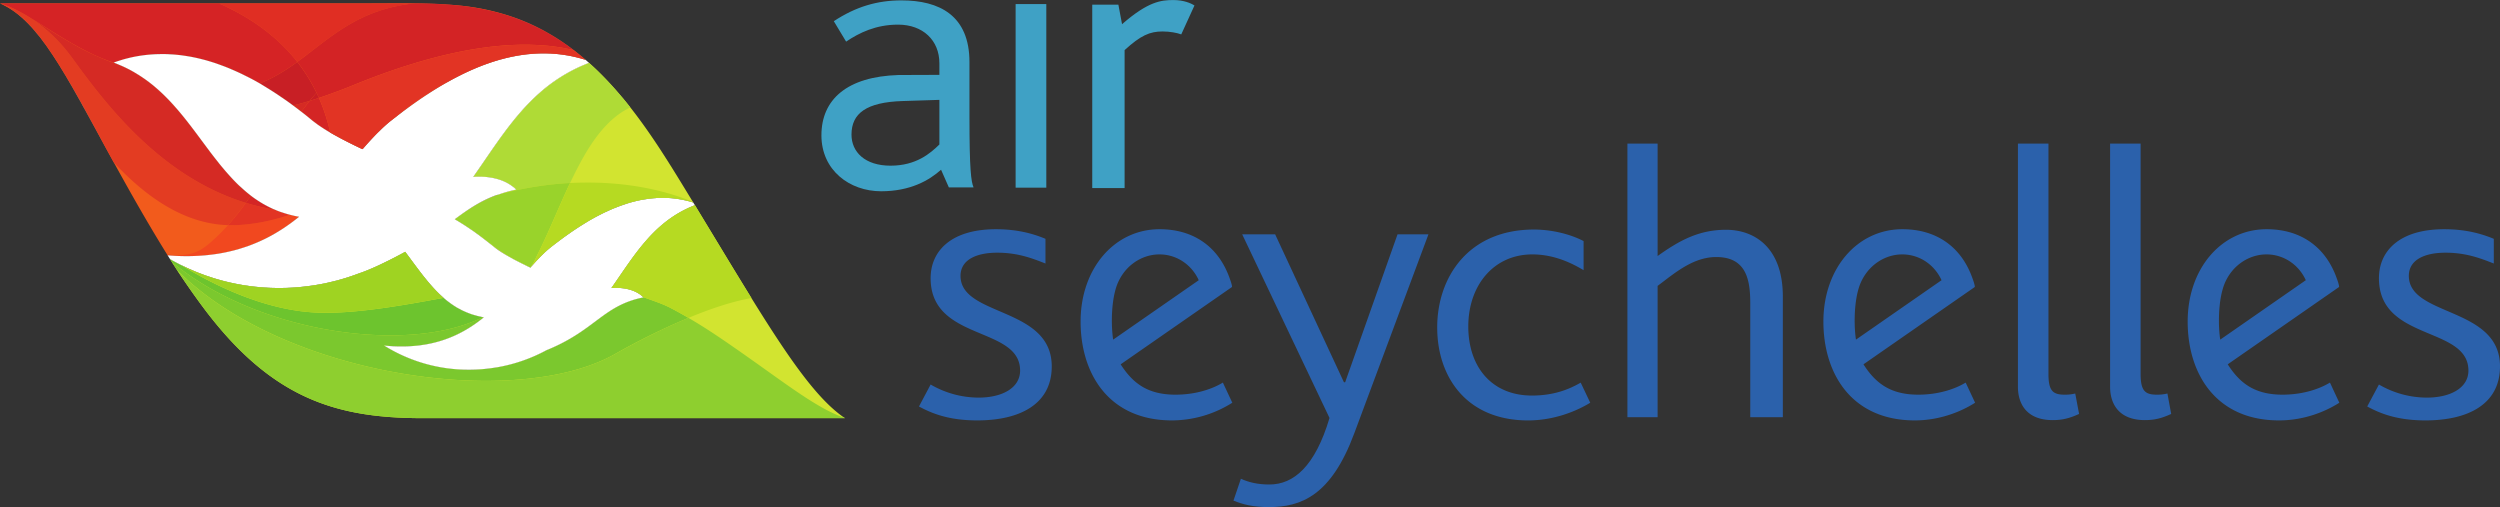 <svg xmlns="http://www.w3.org/2000/svg" width="176pt" height="47.6" viewBox="0 0 176 35.7"><rect x="0" y="0" width="176" height="35.7" fill="#333333" stroke="none"/><defs><clipPath id="a"><path d="M86 16h15v19.7H86Zm0 0"/></clipPath></defs><path d="M74.043 25.793c0-4.219-6.422-3.484-6.422-6.371 0-1.168 1.176-1.633 2.582-1.633 1.438 0 2.434.383 3.399.762v-1.738c-.907-.38-2.02-.676-3.489-.676-3.164 0-4.597 1.543-4.597 3.449 0 4.465 6.3 3.348 6.3 6.504 0 1.2-1.23 1.902-2.933 1.902a6.74 6.74 0 0 1-3.367-.922l-.82 1.547c.906.492 2.109.98 4.1.98 2.962 0 5.247-1.113 5.247-3.804" style="stroke:none;fill-rule:nonzero;fill:#2b61ab;fill-opacity:1"/><g clip-path="url(#a)"><path d="M100.563 16.496h-2.176L94.699 26.91h-.086L89.77 16.496h-2.32l6.148 12.93c-1.016 3.41-2.524 4.683-4.235 4.683-.843 0-1.48-.164-2.004-.406l-.523 1.54c.668.269 1.367.456 2.496.456 2.266 0 4.383-.808 6.008-5.191z" style="stroke:none;fill-rule:nonzero;fill:#2b61ab;fill-opacity:1"/></g><path d="m111.953 28.352-.672-1.415c-.844.489-1.918.91-3.433.91-2.825 0-4.48-2.015-4.48-4.863 0-2.906 1.8-5.074 4.507-5.074 1.512 0 2.738.59 3.61 1.11v-2.047c-.93-.489-2.243-.813-3.493-.813-4.601 0-6.812 3.336-6.812 6.895 0 3.476 2.058 6.543 6.402 6.543 1.777 0 3.352-.621 4.371-1.246M125.512 29.371v-8.488c0-3.508-2.043-4.707-3.996-4.707-1.93 0-3.301.765-4.82 1.847V10.11h-2.126v19.262h2.125v-9.246c1.14-.844 2.465-2.031 4.13-2.031 2.16 0 2.394 1.672 2.394 3.277v8zM176 25.793c0-4.219-6.418-3.484-6.418-6.371 0-1.168 1.172-1.633 2.582-1.633 1.438 0 2.43.383 3.399.762v-1.738c-.91-.38-2.02-.676-3.489-.676-3.168 0-4.597 1.543-4.597 3.449 0 4.465 6.3 3.348 6.3 6.504 0 1.2-1.234 1.902-2.933 1.902a6.7 6.7 0 0 1-3.367-.922l-.825 1.547c.91.492 2.11.98 4.102.98 2.96 0 5.246-1.113 5.246-3.804M139.027 20.203c0-.164-.117-.488-.23-.785-.824-2.137-2.57-3.281-4.867-3.281-3.184 0-5.563 2.77-5.563 6.5 0 3.672 1.985 6.96 6.438 6.96 1.722 0 3.23-.597 4.242-1.245l-.664-1.418c-.809.492-1.992.851-3.332.851-1.918 0-2.988-.762-3.863-2.137Zm-2.343-.476-6.024 4.183c-.117-.723-.18-2.344.18-3.578.437-1.492 1.726-2.422 3.078-2.422 1.227 0 2.277.738 2.766 1.817M164.672 20.203c0-.164-.117-.488-.23-.785-.825-2.137-2.575-3.281-4.868-3.281-3.183 0-5.562 2.77-5.562 6.5 0 3.672 1.984 6.96 6.433 6.96 1.73 0 3.235-.597 4.243-1.245l-.66-1.418c-.81.492-1.993.851-3.333.851-1.918 0-2.988-.762-3.863-2.137Zm-2.344-.476-6.023 4.183c-.118-.723-.18-2.344.18-3.578.433-1.492 1.726-2.422 3.077-2.422 1.227 0 2.278.738 2.766 1.817M146.367 29.14l-.27-1.437c-.35.082-.59.082-.734.082-.828 0-1.152-.246-1.152-1.465V10.11h-2.149v17.105c0 1.355.735 2.36 2.446 2.36.707 0 1.207-.137 1.86-.434M152.852 29.14l-.266-1.437c-.352.082-.586.082-.734.082-.825 0-1.153-.246-1.153-1.465V10.11h-2.148v17.105c0 1.355.738 2.36 2.445 2.36.707 0 1.207-.137 1.856-.434M86.734 20.203c0-.164-.117-.488-.23-.785-.824-2.137-2.57-3.281-4.867-3.281-3.184 0-5.563 2.77-5.563 6.5 0 3.672 1.985 6.96 6.438 6.96a8 8 0 0 0 4.242-1.245l-.664-1.418c-.809.492-1.992.851-3.332.851-1.918 0-2.988-.762-3.863-2.137Zm-2.343-.476-6.024 4.183c-.117-.723-.18-2.344.18-3.578.437-1.492 1.726-2.422 3.078-2.422 1.227 0 2.277.738 2.766 1.817" style="stroke:none;fill-rule:nonzero;fill:#2b61ab;fill-opacity:1"/><path d="M73.66.285H71.5v12.926h2.16zM84.09.387c-.258-.168-.77-.383-1.48-.383-.852 0-1.77.086-3.618 1.7L78.734.327h-1.84v12.914h2.278V3.527c1.137-1.035 1.77-1.312 2.676-1.312.511 0 1.03.098 1.312.207zM66.133 10.172c-.64.625-1.637 1.492-3.438 1.492-1.804 0-2.75-.965-2.75-2.187 0-1.497 1.043-2.282 3.602-2.364l2.586-.082Zm2.406 3.023c-.176-.41-.289-1.277-.289-4.914v-3.91c0-3.285-2.117-4.344-4.79-4.344-1.687 0-3.198.434-4.76 1.465l.866 1.438c.93-.625 2.094-1.196 3.66-1.196 1.743 0 2.907 1.102 2.907 2.72v.816l-2.875.011c-3.63.11-5.43 1.723-5.43 4.246 0 2.45 1.969 3.938 4.207 3.938 2.035 0 3.371-.758 4.215-1.516l.55 1.246z" style="stroke:none;fill-rule:nonzero;fill:#3fa1c5;fill-opacity:1"/><path d="m48.922 14.445-.035.016a8 8 0 0 0-.485.207l-.015.008c-2.535 1.195-3.813 3.422-5.344 5.601.7-.054 1.66.051 2.266.66-2.848.56-3.368 2.286-6.766 3.688l-.031.008a11.4 11.4 0 0 1-3.485 1.219c-2.683.472-5.55.007-7.988-1.528h.008-.004a11 11 0 0 0 2.816-.058c1.743-.286 3.086-1.016 4.2-1.926l-.024-.004c-2.71-.469-3.988-2.606-5.512-4.61-.027.016-1.93 1.079-3.222 1.508l-.102.04c-.172.062-.34.12-.512.18l-.101.034-.035.012q-.434.141-.88.258l-.042.012-.031.007q-.34.09-.672.157l-.031.007q-.339.072-.676.125l-.04.008c-3.425.555-7.058-.012-10.21-1.836l.004.012c.539.855 1.285 1.98 2.234 3.262 4.852 6.558 9.45 7.926 15.563 7.926h29.714c-2.761-1.852-5.636-6.887-10.562-14.993" style="stroke:none;fill-rule:nonzero;fill:#d2e430;fill-opacity:1"/><path d="M33.934 22.313q.03.01.058.015l.004-.004h-.004a.2.2 0 0 1-.058-.012m-11.641-2.257q-.045.008-.09.015l.016-.004q.04-.005.074-.011m.383-.07h-.004a6 6 0 0 1-.29.054c.032-.004.063-.012.095-.016.066-.011.136-.027.199-.039m.976-.222-.011.004q-.017.006-.028.007a16.925 16.925 0 0 1-.79.184c-.018.004-.03.008-.046.008l.118-.024.027-.007q.34-.07.676-.157l.015-.004h.016v-.003zm.059-.016q-.012.007-.023.008.009-.001.019-.008zm.977-.289q-.4.13-.805.242a17.064 17.064 0 0 0 .543-.16l.008-.004c.039-.008.078-.023.117-.035l.035-.012h.004zm1.734-.672q-.219.1-.43.188a8 8 0 0 1-.691.261h-.004v.004l-.04.012-.097.035q-.105.042-.21.078.122-.041.245-.09l.106-.039a12 12 0 0 0 1.12-.449m-14.452-.547.18.102c-.063-.035-.118-.07-.18-.102m16.89-.058c.75 1.004 1.47 2.011 2.364 2.789-.856-.746-1.547-1.692-2.258-2.653zm-.156-.211q.07.087.133.176-.063-.09-.133-.176" style="stroke:none;fill-rule:nonzero;fill:#dfec6b;fill-opacity:1"/><path d="M23.625 19.773h-.012zm.04-.011h-.009v.004l-.027.007q.006-.005.035-.011m.043-.012q-.013.002-.02.004l-.015.004q.018-.004.035-.008m.879-.262-.035.012q-.06.022-.117.04l.023-.009.055-.015.074-.024zm.715-.254-.106.04q-.123.047-.246.09a7 7 0 0 1-.262.09l-.097.034c.015-.008.117-.039.234-.082l.242-.082c.086-.035.172-.062.235-.09m-12.528-.566a15.4 15.4 0 0 0 6.88 1.61c.847 0 1.695-.067 2.53-.204l.036-.008c.082-.011.172-.027.258-.043-.032.004-.063.012-.094.016s-.059.012-.09.016l-.074.011-.016.004q-1.267.206-2.55.207h-.188a15.3 15.3 0 0 1-6.692-1.609" style="stroke:none;fill-rule:nonzero;fill:#b6da22;fill-opacity:1"/><path d="M38.04 6.492c-1.923 1.676-3.263 3.89-4.716 5.957 1.051-.07 2.246.121 3.024.899-1.637.324-3.008 1.101-4.332 2.086.98.562 1.879 1.222 2.672 1.879.445.32.898.628 1.382.89q.44.236.89.453.19.095.38.184c.488-.559.965-1.067 1.472-1.461 2.446-1.918 5.786-4.055 9.336-3.293l.098.02c.176.042.352.085.527.14l.032.008c-1.547-2.535-3.07-5.09-4.985-7.379l-.05-.055a25 25 0 0 0-1.145-1.277 21 21 0 0 0-.992-.969q-.083-.076-.164-.148-.174.066-.344.136a11.4 11.4 0 0 0-3.086 1.93" style="stroke:none;fill-rule:nonzero;fill:#d2e430;fill-opacity:1"/><path d="M13.379 8.805q-.195-.245-.383-.485l-.14-.175c-.157-.196-.32-.383-.485-.575q-.083-.089-.164-.18a16 16 0 0 0-.504-.538q-.088-.089-.183-.176a8 8 0 0 0-.434-.403l-.258-.222a9 9 0 0 0-.484-.375c-.09-.067-.184-.137-.278-.2l-.07-.05c-.137-.086-.27-.176-.414-.262L9.52 5.13a9 9 0 0 0-1.536-.719c.211-.078.426-.144.637-.207l.055-.016c2.96-.847 5.847-.199 8.414 1.051l.031.016q.21.104.422.215c.25.129.504.265.746.406q.077.042.148.09a23 23 0 0 1 1.868 1.219c.05.035.105.07.156.109.055.039.11.082.16.121q.733.542 1.39 1.094l.009.004q.151.117.308.234c.313.223.637.426.973.617l.031.02a31 31 0 0 0 1.895.98l.046.028q.103.046.196.093h.07c.672-.773 1.328-1.472 2.027-2.02 3.536-2.769 8.45-5.882 13.622-4.26l.03.007c-2.511-2.18-5.44-3.484-8.82-3.816C30.191.18 27.95.238 25.734.238H0C1.66.957 2.82 2.516 3.781 3.98c1.535 2.348 2.805 4.868 4.156 7.32 1.239 2.25 2.504 4.493 3.864 6.673 1.672.14 3.37.035 4.984-.434 1.57-.457 3.004-1.254 4.27-2.281l-.04-.008c-3.773-.648-5.503-3.668-7.636-6.445" style="stroke:none;fill-rule:nonzero;fill:#f25b1c;fill-opacity:1"/><path d="M25.504 10.496q.01.007.02.008-.01-.001-.02-.008m-5.68-3.648c.082.054.16.109.242.168l.41.293q.257.188.508.375.244.192.489.386c.09.07.175.14.265.211l.059.047a30 30 0 0 0-1.176-.914q-.06-.045-.125-.098c-.02-.011-.039-.03-.062-.043q-.064-.043-.13-.09a15 15 0 0 0-.48-.335m-1.508-.957c.016.007.036.02.051.03h.004a.3.3 0 0 1-.043-.026q-.006-.002-.012-.004m19.95-2.133c-2.246 0-4.399.75-6.36 1.797q-.034.02-.074.043c-1.36.734-2.625 1.613-3.766 2.48a32 32 0 0 1 1.946-1.383q-.001-.005.004-.004l.011-.011q.004.001.008-.004.005-.007.016-.008l.004-.004c.008-.004.011-.008.02-.012 1.405-.922 2.952-1.754 4.581-2.289l.02-.004q.205-.07.418-.129l.039-.011c.133-.04.27-.074.402-.11l.059-.011c.129-.032.261-.067.39-.094l.075-.016.382-.07.086-.016q.188-.03.371-.054l.106-.012c.117-.016.238-.027.355-.04q.059-.003.118-.007h.003l.348-.023c.047 0 .09-.004.137-.004.097-.004.2-.004.3-.004h.188l.32.012a8.591 8.591 0 0 1 .348.023l.129.012.188.023.292.035c.07.012.141.028.208.04l.273.046c.078.02.156.035.234.055.086.02.168.035.25.059q.072.016.137.039.159.04.313.085c.011.004.027.008.035.012l.004.004a9.6 9.6 0 0 0-2.036-.41q-.444-.035-.882-.035m2.125-.23c.285.218.562.449.832.683l.007.004-.003-.004.003.004a19 19 0 0 0-.84-.688M29.396.238H29.3h.094" style="stroke:none;fill-rule:nonzero;fill:#e8826d;fill-opacity:1"/><path d="M22.563 8.906h.003l.016.012c.012.012.031.02.043.031q-.032-.02-.062-.043m-.239-.164h.004q-.001.002.004.004s-.004-.004-.008-.004m-.261-.199q.002.005.003.004-.002.001-.003-.004M20.496 7.32q.066.048.125.094.614.458 1.176.914.112.087.219.18-.165-.141-.34-.281l-.184-.149-.273-.215c-.188-.144-.38-.293-.574-.437q-.077-.052-.149-.106m-2.168-1.422.043.024.027.016.036.023c.003.004.007.004.011.008q.36.21.711.437.141.087.282.18c.128.086.261.172.386.262q.246.164.48.336.066.044.13.09a24 24 0 0 0-2.106-1.376m13.504-.3a23.5 23.5 0 0 0-3.906 2.586h.004q.071-.053.136-.106c1.141-.867 2.407-1.746 3.766-2.48m7.316-1.801a9.5 9.5 0 0 1 2.036.406l.035.008-.035-.008a9.5 9.5 0 0 0-2.036-.406M29.301.238h-.024.028z" style="stroke:none;fill-rule:nonzero;fill:#e33c22;fill-opacity:1"/><path d="M13.45 18.027q-.04-.001-.087.004h.04l.003-.004h.043m-1.691-.125.043.07q-.022-.034-.043-.07m8.933-2.359a12.2 12.2 0 0 1-3.324 1.809q.01-.002.02-.004c.66-.235 1.3-.524 1.91-.875a12 12 0 0 0 1.371-.91zm.309-.297q.005.005.016.004l.039.008-.04-.008h-.011c-.004 0-.004-.004-.004-.004m-.598-.125" style="stroke:none;fill-rule:nonzero;fill:#f9b29d;fill-opacity:1"/><path d="M20.402 15.121c-1.195.402-2.43.664-3.707.727a6 6 0 0 1-.644.004q-.444.498-.934.949c-.465.433-.937.84-1.558 1.023-.336.098-.688.14-1.036.14q-.385-.002-.765-.062.02.036.043.07c.043.005.105.008.176.012.082.008.175.012.27.02l.374.02h.152c.13.003.254.003.383.003h.094q.06-.001.113.004.047-.005.086-.004.075.001.149-.004.082-.002.16-.003c.156-.008.312-.016.469-.032q.058-.001.117-.008.3-.022.594-.062h.023c.18-.023.36-.055.539-.082q.098-.02.195-.04c.121-.023.246-.05.367-.077l.22-.047.363-.094.117-.035a.1.1 0 0 0 .031-.008l.05-.015q.182-.055.368-.114a12.2 12.2 0 0 0 3.48-1.863l.032-.027c.101-.094.261-.25.332-.258l-.04-.008q-.01.001-.015-.004h-.004a9 9 0 0 1-.594-.125" style="stroke:none;fill-rule:nonzero;fill:#f1481f;fill-opacity:1"/><path d="M.023.25c2.723 1.191 4.582 4.98 7.758 10.77-1.293-2.364-2.523-4.782-4-7.04C2.824 2.523 1.671.97.023.25M.016.246.023.25S.02.246.016.246M.008.242c.004 0 .004.004.004.004z" style="stroke:none;fill-rule:nonzero;fill:#e8826d;fill-opacity:1"/><path d="M.016.238H0c.004.004.004.004.008.004s.004.004.008.004Q.02.248.023.25c1.649.719 2.801 2.273 3.758 3.73 1.477 2.258 2.707 4.676 4 7.04l.235.421c2.27 2.434 4.945 4.313 8.035 4.41.449-.496.863-1.023 1.254-1.57-6.078-1.867-9.942-7.066-12.22-10.199-.952-1.309-2.038-2.258-3.097-2.918-.25-.144-.484-.281-.71-.394C1.124.684.967.617.831.55a14 14 0 0 0-.46-.187Q.281.334.187.301A2 2 0 0 1 .016.238" style="stroke:none;fill-rule:nonzero;fill:#e33c22;fill-opacity:1"/><path d="M15.195 11.219c1.157 1.48 2.403 2.804 4.14 3.543h-.003q.503.21 1.07.36a7 7 0 0 1-.797-.259l-.03-.011-.012-.004a8 8 0 0 1-.364-.149l-.039-.02c-1.648-.75-2.847-2.03-3.965-3.46" style="stroke:none;fill-rule:nonzero;fill:#e8826d;fill-opacity:1"/><path d="M19.328 14.758h.004z" style="stroke:none;fill-rule:nonzero;fill:#e66250;fill-opacity:1"/><path d="M17.305 14.281a17 17 0 0 1-1.254 1.57q.128.005.262.004.188.002.382-.007c1.278-.063 2.512-.325 3.707-.727a8 8 0 0 1-1.074-.36q-1.05-.18-2.023-.48" style="stroke:none;fill-rule:nonzero;fill:#e23424;fill-opacity:1"/><path d="M35.066.883q.733.2 1.43.469.833.31 1.637.73a8.532 8.532 0 0 1 .703.387c.46.273.906.574 1.336.894q.106.083.219.164.004.005.007.004C38.676 2.207 36.93 1.38 35.066.883m-2.953-.52.317.035c.023.004.047.004.066.008q-.188-.02-.383-.043" style="stroke:none;fill-rule:nonzero;fill:#e24e68;fill-opacity:1"/><path d="M29.277.238H15.41c2.067.903 4.031 2.227 5.52 4.121C23.223 2.703 25.152.66 29.164.24z" style="stroke:none;fill-rule:nonzero;fill:#e02e23;fill-opacity:1"/><path d="M40.172 3.363q.106.083.219.164-.113-.081-.22-.164m-3.675-2.011a15 15 0 0 1 1.586.71c.016.008.035.012.05.02a14 14 0 0 0-1.636-.73M29.305.238a36 36 0 0 1 3.093.16h.032a29.47 29.47 0 0 0-3.125-.16" style="stroke:none;fill-rule:nonzero;fill:#d43541;fill-opacity:1"/><path d="M.105.27A1 1 0 0 0 .188.3l.175.06A7 7 0 0 0 .105.27" style="stroke:none;fill-rule:nonzero;fill:#e02e23;fill-opacity:1"/><path d="m18.04 5.73.276.16q-.01-.01-.023-.015h-.004zM8.383 4.273" style="stroke:none;fill-rule:nonzero;fill:#e24e68;fill-opacity:1"/><path d="M11.418 3.8c-.477 0-.961.032-1.45.106a10 10 0 0 0-1.527.348q.124-.036.254-.07.106-.035.22-.063l.23-.059c.082-.019.16-.035.242-.05q.106-.025.218-.043l.254-.047c.07-.008.137-.02.204-.027l.28-.036q.088-.009.18-.02l.325-.023c.043 0 .09-.003.132-.007q.219-.007.438-.008.486 0 .973.047l.05.004c.141.011.278.03.414.046l.063.008c.137.02.277.043.41.067l.05.007c.15.028.294.06.442.09l.008.004c1.477.328 2.895.922 4.211 1.656l.25.145h.004c-2.082-1.2-4.426-2.074-6.875-2.074" style="stroke:none;fill-rule:nonzero;fill:#e02e23;fill-opacity:1"/><path d="M20.434 7.273c.023.012.043.032.062.047a.2.2 0 0 0-.035-.027.1.1 0 0 0-.027-.02m-2.141-1.398q.012.008.023.016.006.001.012.007z" style="stroke:none;fill-rule:nonzero;fill:#d43541;fill-opacity:1"/><path d="m18.293 5.875.035.023a24 24 0 0 1 2.168 1.422q.072.052.149.106a25 25 0 0 0-2.352-1.551M.832.55c.137.067.293.134.445.22.227.117.461.25.711.394q-.062-.036-.125-.074A9.454 9.454 0 0 0 .832.55M.187.3C.25.32.314.345.376.364.371.363.367.36.363.36z" style="stroke:none;fill-rule:nonzero;fill:#d32525;fill-opacity:1"/><path d="M2.316 1.363c.825.508 1.75 1.125 2.735 1.68.476.273.965.535 1.472.773l.016.008-.016-.008a23 23 0 0 1-1.472-.773c-1.043-.602-1.946-1.195-2.735-1.68M.395.371Q.54.425.688.484C.586.441.488.406.395.371M.023.238H.016c.03.012.058.02.09.032C.077.258.054.246.022.238" style="stroke:none;fill-rule:nonzero;fill:#e13522;fill-opacity:1"/><path d="M13.91 9.508c.43.578.852 1.156 1.285 1.71a82 82 0 0 1-1.058-1.402zm-.758-.988.024.027zm-.62-.766a.1.1 0 0 0 .015.023l.047.055q-.024-.03-.047-.055a.1.1 0 0 1-.016-.023m-.3-.34q.004.004.003.008h.004q-.004-.001-.008-.008m-.71-.738q.01.007.015.015c-.004-.003-.008-.011-.015-.015m-.485-.446q.006.001.012.008-.006-.007-.012-.008m-.476-.394c.086.066.168.133.254.203l-.032-.023L10.766 6l.035.027-.004-.004-.043-.035-.082-.066-.008-.008q-.005 0-.016-.012l-.062-.047zm-.989-.679c0 .004.004.004.004.004l.008.004zm-1.414-.683q.708.274 1.328.636c.024.012.047.028.075.04.004.003.004.007.011.007l-.02-.008a9 9 0 0 0-1.394-.675m-.16-.067q-.006-.001-.012.004.006-.005.012-.004" style="stroke:none;fill-rule:nonzero;fill:#e66477;fill-opacity:1"/><path d="m22.055 8.535.011.008zm-.039-.031.007.008zm-9.422-.672q.066.074.125.148.046.06.097.114c-.03-.035-.066-.074-.097-.114q-.06-.073-.125-.148m-.356-.414q.011.018.028.035-.017-.016-.028-.031zm-.035-.031q.007.002.008.004h-.004zm-.687-.715c.086.086.172.168.257.254a1 1 0 0 1-.062-.067l-.047-.046q-.065-.062-.129-.122a.03.03 0 0 0-.015-.015zm-.688-.621q-.001.005.004.004zm-1.11-.801c.079.05.153.102.231.152.274.188.528.38.778.567l.09.074-.005-.004c-.085-.066-.167-.137-.253-.203l-.067-.05-.074-.052-.074-.058-.192-.14-.086-.06-.07-.05-.027-.016-.031-.02h-.004c-.07-.046-.145-.093-.215-.14m-.145-.09.063.04q-.024-.019-.055-.036zM6.691 3.895c.07.03.141.066.215.093.367.164.73.313 1.09.43l.066.023.07.028q.306.119.598.25.09.04.176.086.235.113.457.238.058.033.121.066a9 9 0 0 0-1.328-.636q-.006.001-.011-.004l-.16-.059q.005-.005.011-.004a11 11 0 0 1-1.09-.418c-.074-.031-.14-.062-.215-.093" style="stroke:none;fill-rule:nonzero;fill:#e13522;fill-opacity:1"/><path d="M21.676 8.227q.175.14.34.277l.007.008.032.023.008.008c.003 0 .003.004.003.004l.028.023c.015.008.027.02.039.028.039.03.082.058.12.09l.052.039.02.015q.006.002.007.004l.016.012.215.148.066.043c.027.02.062.04.09.059q.007.004.008.008c-.368-.243-.707-.516-1.051-.79m.12-1.12a25 25 0 0 1-1.151.32c.195.144.386.293.574.437q.051-.066.097-.136.099-.135.204-.27.136-.175.277-.352M.375.363q.222.088.457.188L.809.539C.769.52.727.504.687.484.59.445.489.406.396.371.387.367.379.367.375.363" style="stroke:none;fill-rule:nonzero;fill:#d52a24;fill-opacity:1"/><path d="M13.766 9.316c1.218 1.633 2.355 3.29 3.886 4.461.004 0 .004-.004.004-.004.508.391 1.063.723 1.676.989h.004c-1.738-.739-2.984-2.063-4.137-3.543-.437-.555-.86-1.133-1.289-1.711zm-.79-1.02q.01.014.02.024.17.21.34.434a4 4 0 0 1-.113-.152q-.024-.025-.047-.055l-.02-.027-.082-.102q-.046-.061-.097-.121m-.122-.152.094.117zm-.41-.489q.072.088.149.176-.024-.03-.047-.055c-.004-.007-.012-.015-.016-.023q-.045-.048-.086-.098m-.09-.101c0 .004.004.004.008.008l-.004-.004zm-.125-.14c0 .003.004.003.004.007q.001-.004-.004-.008m-.214-.238.105.117a1 1 0 0 1-.074-.082.3.3 0 0 1-.031-.035m-.696-.692q.084.077.16.153l-.074-.07q-.042-.042-.086-.083m-.156-.14c.008.008.02.015.027.023v-.004l-.007-.004zm-.191-.168c.039.031.074.066.113.097l.02.016-.02-.016-.04-.035q-.005-.007-.01-.008c-.02-.02-.04-.035-.063-.054M9.484 5.109c.012.008.024.012.036.02l.054.031s-.004 0-.004-.004q-.011-.002-.011-.004z" style="stroke:none;fill-rule:nonzero;fill:#d73e46;fill-opacity:1"/><path d="M1.988 1.164c1.059.66 2.145 1.61 3.094 2.918 2.281 3.133 6.145 8.332 12.223 10.2.12-.169.234-.337.351-.505-1.535-1.172-2.672-2.828-3.89-4.46q-.152-.201-.305-.403l-.078-.105-.008-.008a.4.4 0 0 1-.04-.047c-.112-.149-.226-.29-.339-.434l-.02-.023s0-.004-.003-.004q-.012-.016-.024-.031l-.094-.117-.007-.008q-.013-.023-.032-.04-.052-.057-.097-.117l-.125-.148c-.047-.059-.102-.117-.149-.176l-.023-.023-.063-.07q.001-.007-.004-.008l-.09-.102q-.015-.018-.03-.031.001-.004-.005-.008l-.02-.02q-.003-.006-.007-.007l-.004-.008c-.027-.027-.05-.059-.078-.086l-.105-.117c-.036-.031-.063-.067-.098-.098l-.082-.086q-.034-.033-.063-.066-.128-.13-.257-.254v-.004l-.036-.031a6 6 0 0 0-.19-.18l-.099-.09c-.007-.008-.02-.015-.027-.023l-.062-.055-.016-.016a1 1 0 0 1-.11-.097c-.035-.031-.074-.059-.109-.09l-.035-.031q-.005.001-.004-.004h-.004l-.004-.008-.093-.074c-.25-.188-.504-.38-.778-.567-.078-.05-.152-.101-.23-.148a.1.1 0 0 0-.02-.016q-.032-.016-.062-.039c-.02-.011-.043-.027-.063-.039L9.52 5.13q-.018-.013-.036-.02c-.039-.023-.082-.043-.12-.066q-.225-.124-.458-.242l-.176-.082a14 14 0 0 0-.597-.25l-.07-.028-.067-.023c-.36-.117-.723-.266-1.09-.43l-.215-.093-.152-.07-.016-.009q-.762-.357-1.472-.773c-.989-.555-1.91-1.172-2.735-1.68-.109-.07-.222-.133-.328-.199" style="stroke:none;fill-rule:nonzero;fill:#d52a24;fill-opacity:1"/><path d="M17.656 13.773q-.005.002-.004.004a8 8 0 0 0 1.676.985h.004a7.9 7.9 0 0 1-1.676-.989" style="stroke:none;fill-rule:nonzero;fill:#d6343a;fill-opacity:1"/><path d="M17.652 13.777q-.17.252-.347.504.973.3 2.023.477a7.8 7.8 0 0 1-1.676-.98" style="stroke:none;fill-rule:nonzero;fill:#d42525;fill-opacity:1"/><path d="M15.41.238H.027Q.064.251.105.27a7 7 0 0 1 .29.101c.093.035.19.07.293.113.207.086.417.184.613.29q.147.076.3.163.132.07.262.153c.149.086.301.18.453.273.79.485 1.688 1.078 2.735 1.68.488.277.98.539 1.476.773l.012.008.152.07c.075.032.141.063.215.094.352.157.715.293 1.09.418a9.8 9.8 0 0 1 1.973-.5 9.6 9.6 0 0 1 1.449-.105c2.45 0 4.793.875 6.875 2.074.992-.402 1.836-.934 2.637-1.516-1.489-1.894-3.453-3.218-5.52-4.12" style="stroke:none;fill-rule:nonzero;fill:#d52325;fill-opacity:1"/><path d="M20.93 4.36c-.801.581-1.645 1.113-2.637 1.515a25 25 0 0 1 2.352 1.55q.554-.138 1.152-.32l.14-.175q.172-.2.348-.395c-.383-.797-.84-1.52-1.355-2.176M6.54 3.824l.151.07zM1.863 1.09q.063.036.125.074c.106.066.219.133.328.2q-.229-.143-.453-.274M.688.484q.058.028.12.055l.024.012c.25.113.508.238.77.386A8 8 0 0 0 .687.485M.364.36c.004 0 .008.004.008.004l.02.008z" style="stroke:none;fill-rule:nonzero;fill:#c81f25;fill-opacity:1"/><path d="M33.715 12.434q-.199 0-.39.015.027-.005.062-.004c.105-.008.218-.011.328-.011m8.23-7.567a26.299 26.299 0 0 1 .68.676c.395.414.773.84 1.145 1.277l.05.059c.13.152.258.312.387.469q-.216-.27-.437-.528c-.344-.406-.692-.8-1.06-1.187a21 21 0 0 0-.66-.664c-.027-.028-.066-.063-.105-.102" style="stroke:none;fill-rule:nonzero;fill:#b9e15d;fill-opacity:1"/><path d="m41.469 4.426-.051.02-.035.011-.004.004-.129.05q-.09.035-.18.075c-.03.016-.058.031-.093.043-.098.047-.204.094-.305.144-.102.051-.211.094-.317.149-.156.082-.304.168-.457.254-.117.066-.234.129-.347.199-.145.09-.285.191-.43.29-.11.077-.223.147-.332.23-.144.105-.285.222-.426.335-.09.075-.183.141-.27.215l-.023.024-.027.02q-.023.023-.047.042c-.129.114-.246.235-.371.348-.082.082-.172.16-.254.238-.156.156-.3.32-.45.48a10 10 0 0 0-.667.77c-.047.059-.102.117-.149.176q-.25.315-.488.637c-.031.043-.066.082-.094.12q-.275.371-.539.747l-.02.027a33 33 0 0 0-.339.485q-.328.476-.656.953c-.215.312-.43.629-.645.937.125-.008.258-.015.39-.015.946 0 1.946.23 2.626.91.004 0 .004.004.008.004-.008 0-.008 0-.012.004-.422.082-.82.195-1.207.335a24.6 24.6 0 0 1 3.66-.695q.669-.072 1.344-.11c.187-.386.375-.773.574-1.152.633-1.203 1.371-2.402 2.395-3.316.382-.34.808-.633 1.273-.851a40.617 40.617 0 0 0-.555-.687l-.05-.056a25 25 0 0 0-1.145-1.277q-.324-.333-.66-.66a87.02 87.02 0 0 0-.492-.453z" style="stroke:none;fill-rule:nonzero;fill:#afdb36;fill-opacity:1"/><path d="M32.973 16.027c.504.34.984.7 1.433 1.059l.035.023c-.406-.324-.84-.648-1.289-.96q-.091-.062-.18-.122" style="stroke:none;fill-rule:nonzero;fill:#b9e15d;fill-opacity:1"/><path d="m36.406 18.379.008.008zm-3.254-2.23q.68.468 1.29.96.043.035.085.063a23 23 0 0 0-1.375-1.024" style="stroke:none;fill-rule:nonzero;fill:#afdb36;fill-opacity:1"/><path d="M39.063 17.184h-.004zm.015-.016-.008.008zm9.703-2.953q.011.02.028.039zm-4.164-.019c-2.074.528-3.972 1.774-5.535 2.973 1.406-1.078 3.086-2.195 4.918-2.797h.008c.105-.031.207-.066.312-.094l.028-.007q.135-.044.27-.075m.148-.039-.121.031.042-.011zm.254-.054q-.024 0-.047.007zm.39-.075-.07.012.043-.008c.008 0 .02 0 .027-.004m.356-.047c-.036 0-.067.008-.102.008l.066-.008zm.703-.05h-.04.04m.328 0h.031zM34.754 17.36q.013.004.02.015c.316.262.78.547 1.25.8a13 13 0 0 1-1.27-.816m-2.734-1.925c.02.011.039.027.062.039l.04.023q.433.257.85.531a20 20 0 0 0-.952-.593m3.074-1.735c-.047.012-.094.02-.14.035-1.165.422-2.024 1.024-2.934 1.7.968-.723 1.964-1.336 3.074-1.735" style="stroke:none;fill-rule:nonzero;fill:#dfec6b;fill-opacity:1"/><path d="M34.527 17.172q.117.094.227.187c.41.293.828.575 1.27.817.015.008.03.02.05.027l.004.004q.117.063.234.125a15.5 15.5 0 0 1-1.785-1.16" style="stroke:none;fill-rule:nonzero;fill:#b6da22;fill-opacity:1"/><path d="M32.016 15.434" style="stroke:none;fill-rule:nonzero;fill:#a0d638;fill-opacity:1"/><path d="M40.133 12.883q-.676.036-1.344.11a25 25 0 0 0-3.66.694q-.007.001-.02.008c-.004 0-.011.004-.02.004-1.105.399-2.1 1.012-3.073 1.735.39.222.77.464 1.136.714.485.332.946.68 1.375 1.024.575.418 1.157.82 1.785 1.16.032.016.06.027.086.047h.008c.004.004.004.004.008.004l.004.004c.18.093.355.18.516.258l.02.011q.01.001.023.008l.035.02q.147.07.265.125l.008.007h.004c.004.004.012.004.016.004.14 0 .445-.718.511-.855.344-.672.657-1.36.961-2.05.45-1.013.883-2.032 1.356-3.032" style="stroke:none;fill-rule:nonzero;fill:#99d32b;fill-opacity:1"/><path d="M22.777 19.965q-.051.01-.097.02h.004l.05-.012q.025-.004.043-.008m20.485-.004q-.107.157-.219.316c.074-.109.148-.21.219-.316m-31.297-1.727.008.016v-.004q-.004-.006-.008-.012m0 0q.004.005.008.016zM50.32 16.75a505 505 0 0 0 2.582 4.234c-.793-1.277-1.648-2.691-2.582-4.234m-1.875-2.102a.2.2 0 0 0-.047.02l-.011.008c-.004 0-.008.004-.016.004l-.059.03c-.003 0-.007.005-.015.005q-.006.007-.012.008c-.004.004-.012.004-.015.007q-.005.004-.016.008c-.004 0-.008.004-.012.004q.001.005-.004.004c-.004 0-.008.004-.008.004q-.003.005-.007.004l-.004.004c-.004 0-.008.004-.008.004h-.004q-.194.1-.383.207.27-.158.563-.293l.015-.008a.1.1 0 0 1 .043-.02" style="stroke:none;fill-rule:nonzero;fill:#dfec6b;fill-opacity:1"/><path d="M22.684 19.984h-.004q-.102.02-.203.04c.07-.012.136-.028.207-.04m.93-.21-.016.003q-.336.087-.676.16l-.027.004-.118.024c-.011.004-.027.004-.039.008.051-.008.106-.02.153-.032l.035-.003q.34-.075.668-.16zm.015-.003h-.004zm.805-.235-.008.004q-.296.094-.59.176c-.043.008-.086.023-.125.031q.001.005-.004.004.369-.098.727-.215m.156-.047h-.004z" style="stroke:none;fill-rule:nonzero;fill:#c2e038;fill-opacity:1"/><path d="M59.46 29.418q.014.01.024.02zm-25.469-7.09a.1.1 0 0 1 .043.008l.028.004-.028-.004a.1.1 0 0 0-.043-.008m-2.765-1.36h-.004c.742.645 1.605 1.134 2.71 1.345q-.016-.002-.027-.004c-.082-.016-.16-.036-.238-.051a.3.3 0 0 0-.063-.016l-.28-.082q-.073-.02-.138-.043c-.097-.031-.19-.07-.285-.105l-.097-.043a5 5 0 0 1-.297-.133l-.043-.023a6 6 0 0 1-1.238-.844m14.058-.051.024.02c-.008-.008-.012-.016-.02-.02zM12.148 18.34c.204.113.415.226.622.328l-.016-.012a18 18 0 0 1-.606-.316m-.183-.106s.004 0 .004.004z" style="stroke:none;fill-rule:nonzero;fill:#adde71;fill-opacity:1"/><path d="M31.227 20.969h-.004c.754.656 1.636 1.152 2.77 1.36a.3.3 0 0 1-.06-.017c-1.105-.21-1.968-.699-2.706-1.343m-19.258-2.73q.399.229.804.429h-.003q-.316-.157-.622-.332c-.062-.031-.117-.063-.18-.098" style="stroke:none;fill-rule:nonzero;fill:#96d442;fill-opacity:1"/><path d="M11.969 18.238h.004z" style="stroke:none;fill-rule:nonzero;fill:#7bc82e;fill-opacity:1"/><path d="M11.965 18.234q.004.006.008.012l-.004-.008c0-.004-.004-.004-.004-.004" style="stroke:none;fill-rule:nonzero;fill:#96d442;fill-opacity:1"/><path d="M12.094 18.434q.17.269.363.566c5.016 5.074 14.191 7.813 21.762 7.813 3.593 0 6.824-.614 9.082-1.891a48 48 0 0 1 5.168-2.543 28 28 0 0 0-1.246-.692c-.606-.316-1.266-.519-1.864-.742l-.07-.027q.013.011.02.016c-2.848.562-3.368 2.289-6.766 3.691l-.031.008a11.4 11.4 0 0 1-3.485 1.219q-.029.003-.05.007c-.649.11-1.309.168-1.97.168-2.058 0-4.136-.55-5.968-1.703l.008.004-.004-.004q.016.005.031.004h.012c.41.043.8.059 1.176.059h.004q.785 0 1.488-.106.006-.002.012-.004h.004l.093-.011c1.739-.282 3.082-1.016 4.2-1.926l-.028-.004a.1.1 0 0 0-.043-.008c-1.719.863-4.004 1.281-6.508 1.281-5.214 0-11.386-1.812-15.39-5.175m-.125-.2.004.012c.039.059.074.121.117.184l-.121-.192z" style="stroke:none;fill-rule:nonzero;fill:#7bc82e;fill-opacity:1"/><path d="m11.969 18.238.125.196c4.004 3.363 10.176 5.175 15.39 5.175 2.504 0 4.79-.418 6.508-1.28-1.133-.208-2.015-.704-2.77-1.36-3.023.562-5.886 1.05-8.269 1.05-.512 0-.996-.023-1.46-.074-3.56-.37-6.981-2.191-8.72-3.277a13 13 0 0 1-.804-.43" style="stroke:none;fill-rule:nonzero;fill:#6dc42e;fill-opacity:1"/><path d="m25.477 10.484.027.012zm-1.473-.734q.065.04.137.074l.047.024c.078.043.152.078.23.117a1 1 0 0 1-.086-.043c-.11-.059-.223-.113-.328-.172m17.215-5.54.008.005z" style="stroke:none;fill-rule:nonzero;fill:#f9b29d;fill-opacity:1"/><path d="M25.223 10.363h.004l.003.004q.124.06.247.117-.12-.058-.254-.12m-.317-.153q.03.011.059.027.063.03.125.059c-.059-.027-.121-.059-.184-.086m-.949-.484.047.023c.11.059.219.113.328.172a1 1 0 0 0 .086.043l.023.012c-.156-.079-.32-.165-.484-.25m-.848-.477c.012.008.028.016.036.023q.117.07.234.133l.039.024.105.058q-.21-.116-.414-.238m18.11-5.04" style="stroke:none;fill-rule:nonzero;fill:#f1481f;fill-opacity:1"/><path d="m25.477 10.484.027.012q.01.007.02.008c.003-.008.011-.012.015-.02zm12.789-6.726c-2.278 0-4.453.77-6.434 1.84q.036-.022.074-.043c1.961-1.047 4.114-1.797 6.36-1.797m2.113-.23c.285.214.566.445.84.683h.008a23 23 0 0 0-.836-.684z" style="stroke:none;fill-rule:nonzero;fill:#e66250;fill-opacity:1"/><path d="M38.133 2.082c.691.363 1.367.785 2.039 1.281a15 15 0 0 0-1.918-1.222 1 1 0 0 0-.121-.059" style="stroke:none;fill-rule:nonzero;fill:#e13e4e;fill-opacity:1"/><path d="M38.082 2.063q1.198.626 2.297 1.464h.012l-.223-.164a15.5 15.5 0 0 0-2.035-1.281.3.3 0 0 1-.051-.02" style="stroke:none;fill-rule:nonzero;fill:#d42e37;fill-opacity:1"/><path d="M38.082 2.063a16 16 0 0 0-1.586-.711C35.207.863 33.86.566 32.43.398h-.032a36 36 0 0 0-3.093-.16h-.14c-4.013.426-5.942 2.465-8.235 4.121.515.657.972 1.38 1.355 2.176.059.121.113.238.168.36a41 41 0 0 0 2.543-.95c5.242-2.129 9.117-2.797 11.957-2.797 1.371 0 2.5.153 3.426.38a16 16 0 0 0-2.297-1.465" style="stroke:none;fill-rule:nonzero;fill:#d32325;fill-opacity:1"/><path d="M22.453 6.895q-.334.111-.656.21a9 9 0 0 0-.277.356 7 7 0 0 0-.301.402q.234.181.457.364c.344.277.683.546 1.05.789l.06.035q.04.029.081.05l.024.016.03.02.075.043.25.152a13 13 0 0 0-.793-2.437" style="stroke:none;fill-rule:nonzero;fill:#d42525;fill-opacity:1"/><path d="M22.285 6.535a11 11 0 0 0-.488.57c.21-.066.433-.136.656-.21q-.082-.184-.168-.36" style="stroke:none;fill-rule:nonzero;fill:#c81e25;fill-opacity:1"/><path d="M38.25 3.758h-.027q-.094-.001-.188.004h-.004q-.186.005-.37.015-.066.001-.13.008l-.047.004h-.011q-.078.005-.149.016a7 7 0 0 0-.3.027l-.02.004-.102.012q-.24.032-.48.074-.106.017-.207.039-.164.03-.32.066a6 6 0 0 0-.227.051c-.102.024-.207.055-.313.082q-.106.024-.207.055-.247.072-.488.148-.14.05-.281.098-.118.04-.242.086c-.098.035-.2.074-.297.113-.074.031-.153.059-.227.09q-.146.06-.293.125-.111.046-.222.098c-.094.043-.188.082-.282.129q-.112.051-.23.109a4 4 0 0 0-.176.09l-.09.043q-.128.065-.25.129-.118.058-.23.12c-.11.06-.211.122-.32.18-.055.032-.11.059-.165.09a26 26 0 0 0-1.296.801h-.008l-.016.012-.008.008q-.006 0-.011.007-.005-.001-.004.004c-.008 0-.016.008-.02.012l-.039.023q-.18.124-.367.247l-.086.062a9 9 0 0 0-.309.215l-.113.078-.277.2q-.061.043-.121.09-.128.095-.262.19l-.121.094-.266.2q-.047.036-.101.074.001.005-.004.004v.004q-.182.138-.36.277-.005.004-.011.008l-.004.004v.003c-.004 0-.008.004-.012.004q-.257.206-.508.434-.139.13-.273.266c-.07.07-.145.136-.219.21-.148.149-.297.31-.45.473l-.05.055c-.164.18-.332.371-.5.562l-.016.02-.039-.02h-.015a3 3 0 0 0-.196-.093l-.043-.024c-.351-.164-.699-.34-1.043-.52l-.046-.023c-.172-.09-.336-.176-.5-.27q-.158-.082-.309-.171l-.031-.02c-.004 0-.008-.004-.012-.004a13 13 0 0 1-.96-.613q-.012-.011-.02-.016l-.164-.125c-.04-.027-.079-.058-.114-.085-.008-.004-.008-.004-.011-.008l-.008-.004q-.288-.242-.594-.485l-.203-.156a37 37 0 0 0-.465-.355q-.14-.102-.273-.203l-.25-.18a25 25 0 0 0-.524-.36l-.043-.03q-.324-.219-.66-.43c-.187-.114-.371-.23-.562-.344q-.03-.02-.06-.04l-.01-.003-.048-.031-.02-.012-.042-.024-.008-.003a15 15 0 0 0-.766-.415c-.097-.05-.199-.097-.297-.148-.058-.027-.117-.059-.175-.086q-.222-.106-.45-.207-.117-.053-.234-.101a8 8 0 0 0-.394-.165c-.114-.046-.235-.09-.348-.132-.098-.035-.188-.07-.285-.102l-.04-.016q-.291-.099-.59-.187c-.042-.012-.089-.023-.132-.04q-.188-.05-.375-.097c-.066-.02-.137-.031-.203-.05q-.187-.042-.367-.079c-.04-.007-.074-.015-.114-.023q-.303-.054-.613-.098l-.047-.008c-.218-.027-.445-.05-.668-.066-.101-.004-.199-.012-.3-.016-.102-.007-.204-.007-.309-.011h-.09c-.078 0-.152.004-.23.004a10 10 0 0 0-1.989.234H9.23q-.275.065-.55.14l-.04.012-.035.012c-.085.027-.171.05-.261.082-.004 0-.012.004-.02.004l-.105.035-.18.063L8 4.406h.004q.229.087.441.18h.004-.004c.125.05.242.105.36.16L8.707 4.7c.059.028.113.055.172.082.074.04.152.074.226.114q.078.04.157.085c.078.043.156.086.226.13l.016.007.004.004.015.008.032.02q.578.346 1.097.757h.004l.008.008c.043.04.09.07.133.11l.02.011-.016-.008c1.316 1.086 2.34 2.442 3.336 3.786.027.035.05.07.078.105q.317.427.629.844c.11.14.215.281.324.418q.104.128.207.261l.035.047q.257.316.52.621c.27.309.543.606.832.887.07.07.144.133.218.2q.38.352.793.663l.016.012c.137.098.273.195.414.281l.043.028q.199.129.414.246l.043.023c.137.074.281.149.426.215l.09.043.156.063c.066.027.129.058.195.082l.035.011c.094.04.192.07.293.102q.113.04.23.074.136.042.278.078c.196.051.39.098.598.133h.012l.039.008h-.004c0 .004-.008.008-.012.012q-.165.136-.34.265-.019.017-.031.027-.211.16-.43.313c-.304.215-.617.41-.941.598-.61.351-1.25.64-1.91.875q-.01.002-.02.004a8 8 0 0 1-.406.132q-.088.031-.176.055s-.004 0-.008.004c-.457.129-.925.234-1.394.312a13.6 13.6 0 0 1-1.953.172h-.024l-.004.004h-.254q-.673 0-1.347-.058l.164.261.004.004h.004c.246.145.496.274.746.403l.05.023c.145.07.29.145.434.211q.125.058.25.11c.125.054.246.109.375.16l.008.003c.09.04.184.07.273.106l.368.14.054.016q.117.042.235.078c.12.04.238.082.359.117.094.032.195.055.293.086.121.032.238.067.36.098.1.027.206.05.308.074q.176.043.348.078.162.035.32.063a13852.03 13852.03 0 0 0 .344.063q.162.029.324.046a1 1 0 0 0 .11.016q.115.019.238.031.136.02.273.031l.043.004c.117.012.23.024.348.032l.16.011c.058.004.11.008.164.008.113.012.23.016.347.02q.09.002.176.004.074.002.149.003h.343q.113 0 .23-.003h.095l.101-.004.246-.012c.098-.004.196-.012.297-.016l.024-.004a10 10 0 0 0 .629-.058l.035-.004q.176-.019.347-.043.099-.011.196-.027c.039-.004.078-.012.117-.016.117-.016.234-.04.348-.059h.003l.032-.007q.182-.03.37-.067c.25-.055.505-.113.75-.176.009 0 .012-.004.02-.004q.011 0 .028-.007l.03-.008q.01-.002.017-.004h.007c.012-.008.024-.008.032-.012h.007q.03-.011.059-.015c.031-.008.059-.016.094-.028.203-.054.41-.117.613-.183q.335-.107.664-.23.047-.019.094-.036l.039-.012a10 10 0 0 0 .691-.265c.262-.106.528-.227.785-.348q.002.001.004-.004h.004c.36-.172.703-.344.989-.488q.254-.136.437-.23c.04-.02.074-.044.11-.06.097-.054.163-.09.19-.109l.016-.007q.224.294.442.59c.406.55.808 1.093 1.238 1.597l.012.016c.113.129.226.261.344.386l.027.028q.165.179.34.347l.047.043c.117.11.234.22.359.32l.004.005c.113.093.23.187.352.273l.035.027q.186.133.382.254l.032.02c.07.043.148.082.222.12l.059.032q.051.03.11.059.112.053.23.105.087.038.176.074c.07.024.14.055.21.079q.112.04.235.074l.129.035.058.02.102.023.098.023q.07.013.14.032c.024.003.051.011.07.015h.02l.04.012.023.004c-1.114.91-2.457 1.644-4.2 1.926l-.09.011h-.003q-.005.002-.016.004-.698.106-1.484.106h-.004c-.375 0-.766-.016-1.176-.059h-.012q-.019-.002-.031-.004h.004-.008a11.2 11.2 0 0 0 5.965 1.703h.004c.66 0 1.32-.058 1.969-.168q.021-.004.05-.007a11.4 11.4 0 0 0 3.485-1.22l.031-.007c3.398-1.402 3.918-3.129 6.766-3.691l-.024-.016c-.52-.508-1.285-.656-1.93-.656-.109 0-.21.008-.312.015q.112-.157.219-.316c1.402-2.02 2.648-4.043 4.949-5.2q.001-.002.008-.003l.008-.004.003-.004s.004-.004.008-.004l.004-.004q.006.001.012-.004h.004q.006-.004.012-.008c.003-.003.011-.003.015-.007s.012-.004.012-.008q.011.001.016-.004.029-.016.058-.031.011-.004.016-.008l.011-.004c.16-.074.32-.145.489-.207l.011-.008.024-.008-.117-.187-.032-.012c-.175-.055-.351-.098-.527-.14l-.098-.02a7 7 0 0 0-.66-.11h-.004a6 6 0 0 0-.656-.046q-.085-.005-.172-.004c-.156 0-.312.008-.468.015l-.02.004a7 7 0 0 0-.617.063l-.04.008q-.3.04-.593.105l-.047.012a10 10 0 0 0-.578.148l-.047.016c-.129.039-.258.086-.387.129q-.222.076-.437.16-.117.047-.234.09-.246.106-.485.219-.086.036-.168.074-.327.164-.648.332l-.016.011q-.31.166-.601.348-.093.054-.184.113-.21.13-.422.266l-.207.137a13 13 0 0 0-.379.262q-.105.07-.2.14-.196.136-.382.277-.087.063-.168.125-.264.2-.516.395-.005.007-.011.008-.005.004-.004.008h-.004a5 5 0 0 0-.355.304q-.03.02-.051.043-.105.1-.211.203c-.004.004-.012.008-.016.016-.008.008-.015.012-.023.023a16 16 0 0 0-.797.86q-.051-.026-.11-.05a9 9 0 0 1-.27-.134q-.45-.218-.89-.453V18.2c-.484-.258-.972-.554-1.297-.824l-.027-.023c-.02-.012-.035-.028-.055-.04l-.011-.011c-.114-.09-.23-.184-.348-.274q-.204-.163-.414-.32c-.07-.055-.14-.105-.211-.16-.121-.086-.238-.172-.363-.262-.067-.047-.133-.09-.203-.137-.047-.035-.102-.07-.153-.105l-.21-.14a18 18 0 0 0-.645-.4c-.02-.01-.035-.023-.051-.03l-.066-.04c.914-.675 1.777-1.277 2.937-1.703q.08-.016.16-.039c.39-.14.797-.257 1.219-.34q.011-.004.016-.003c-.004-.004-.004-.004-.008-.004a2 2 0 0 0-.305-.258c-.652-.48-1.504-.649-2.312-.652h-.008q-.165 0-.328.011c-.024 0-.043 0-.067.004.004-.008.012-.011.012-.02 1.45-2.054 2.785-4.261 4.7-5.929q0-.004.007-.008a11.4 11.4 0 0 1 3.086-1.93q.169-.07.344-.136c-.02-.016-.07-.063-.121-.106-.051-.047-.102-.093-.118-.105l-.003-.004h-.008l-.02-.004h-.004l-.011-.004V4.2h-.008l-.031-.011c-.06-.016-.122-.036-.184-.051-.043-.012-.086-.028-.125-.035q-.105-.031-.211-.055c-.059-.016-.117-.027-.176-.043-.133-.027-.261-.059-.394-.082a3 3 0 0 0-.188-.031 7 7 0 0 0-.41-.059l-.102-.016-.058-.003q-.088-.013-.176-.02l-.312-.02q-.023-.004-.04-.003-.062-.002-.132-.004-.194-.007-.387-.008" style="stroke:none;fill-rule:nonzero;fill:#fff;fill-opacity:1"/><path d="m23.672 19.758-.016.004Zm25.25-5.313-.024.008.02-.008z" style="stroke:none;fill-rule:nonzero;fill:#e8f195;fill-opacity:1"/><path d="M33.992 22.328h.004zM23.61 19.773q-.005.002-.015.004.01-.002.015-.004m.032-.003-.028.003zm.015-.004-.015.004.011-.004zm.07-.024-.03.012h-.009q.012-.001.024-.008c.004 0 .012 0 .016-.004m1.531-.492-.094.035zm.734-.277a9 9 0 0 1-.695.261h.004q.328-.11.691-.261m2.531-1.246.184.242.129.176.023.03q.053.072.106.141a58 58 0 0 0-.442-.59" style="stroke:none;fill-rule:nonzero;fill:#eff6b5;fill-opacity:1"/><path d="M23.656 19.762v.004h-.004z" style="stroke:none;fill-rule:nonzero;fill:#dbed8b;fill-opacity:1"/><path d="M36.07 18.203q.44.235.89.457c.087.043.18.086.27.13l-.261-.13h-.008l-.004-.004q-.14-.069-.297-.144-.128-.064-.25-.13-.03-.014-.058-.03c-.09-.047-.188-.098-.278-.149zm-1.394-.902c.008.004.008.008.015.012l.055.042-.016-.015-.039-.027c-.007-.004-.007-.008-.015-.012m13.472-3.215.098.02c.176.042.352.085.527.14l.032.008H48.8l-.028-.008c-.175-.055-.351-.098-.527-.14h-.012zM38.031 6.5c-1.914 1.668-3.25 3.875-4.699 5.93.215-.301.426-.61.637-.918q.327-.477.656-.953a.1.1 0 0 0 .016-.024q.158-.228.324-.457v-.004c.898-1.277 1.855-2.508 3.031-3.543zm3.094-1.941a11.5 11.5 0 0 0-3.086 1.933l.004-.004a11.31 11.31 0 0 1 3.027-1.902q.024-.011.055-.027m.344-.133q-.174.066-.344.133l.125-.047a2 2 0 0 1 .129-.051l.039-.016a.3.3 0 0 1 .05-.02" style="stroke:none;fill-rule:nonzero;fill:#e8f195;fill-opacity:1"/><path d="M11.8 17.973q.675.058 1.348.058h.004c-.175 0-.355-.004-.53-.008q-.02 0-.044-.003a14 14 0 0 1-.601-.036zm4.976-.434q-.005.005-.015.004zm.184-.05-.168.046-.008.004q.088-.026.176-.05m4.078-2.22c-.102.083-.207.16-.312.247q-.017.009-.028.02.175-.131.34-.266m4.191-4.903.043.024c.07.03.137.066.2.093-.063-.027-.13-.062-.2-.093zM23.3 9.363l.032.02q.151.085.309.172-.134-.072-.262-.149l-.047-.023zm-.992-.633a12.915 12.915 0 0 0 .98.629q-.07-.042-.14-.086-.117-.07-.227-.136a10 10 0 0 1-.59-.39h-.004v-.005zm-.28-.21c.038.027.077.058.117.085-.016-.011-.036-.023-.051-.035-.02-.015-.043-.035-.067-.05m-.015-.012.008.004zm5.527-.024a8 8 0 0 0-.281.235l-.2.176c-.007.003-.011.011-.015.015-.004 0-.008.008-.012.012q.251-.233.508-.438m.008-.004s-.004 0-.004.004q.002-.005.004-.004m.008-.007-.004.004zm.375-.293v.004h-.004q.002.001.004-.004m-9.551-2.254c.02.011.039.027.058.039l-.003-.004zm-.895-.489q.03.016.059.032-.03-.016-.059-.032M41.22 4.212" style="stroke:none;fill-rule:nonzero;fill:#f8a671;fill-opacity:1"/><path d="M22.145 8.61q.075.057.164.12c-.008-.007-.016-.011-.024-.02q-.073-.046-.14-.1m7.87-1.919q-.004-.001-.003.004.002-.005.004-.004m.02-.015c-.005.004-.005.004-.009.004q.004.001.008-.004m.02-.012s-.004 0-.004.004q.002-.005.004-.004m-11.688-.742c.004 0 .004.004.008.004q-.002.001-.004-.004zM41.18 4.199l.004.004zm-.344-.097c.039.007.082.023.125.035q.093.029.187.05-.158-.045-.312-.085m-3.36-.313h-.003zm1.328-.016q.071.001.136.008z" style="stroke:none;fill-rule:nonzero;fill:#f3bdae;fill-opacity:1"/><path d="M22.332 8.746c.18.129.379.262.59.39q-.042-.027-.078-.05-.042-.023-.082-.05l-.133-.087-.047-.031-.016-.008-.003-.004a6 6 0 0 1-.231-.16m-.047-.035q.012.01.024.02l.02.011h-.005q-.02-.016-.039-.031m-.191-.145c.015.016.035.028.05.04q-.001.004.004.003zm5.836-.382h-.004zM18.37 5.922q.002.005.004.004l.059.035-.036-.024z" style="stroke:none;fill-rule:nonzero;fill:#ef946f;fill-opacity:1"/><path d="M13.363 18.027q-.105.005-.21.004h.007q.113.001.227-.004zm.043 0h-.008zm1.977-.172q-.223.038-.445.063a13 13 0 0 1-1.489.11h-.015a13 13 0 0 0 1.949-.173m1.984-.503c-.05.02-.105.035-.156.054q-.128.043-.25.078c.137-.039.27-.086.406-.132m3.332-1.817q-.001.004-.008.008l-.023.02q-.211.158-.43.312-.455.316-.941.598c-.61.351-1.25.64-1.91.87-.008.005-.012.005-.016.009q.005-.004.016-.008c.66-.23 1.3-.52 1.91-.871a14 14 0 0 0 1.371-.91q.013-.011.031-.028m.305-.285h.008z" style="stroke:none;fill-rule:nonzero;fill:#fcd8cc;fill-opacity:1"/><path d="M12.621 18.023c.176.004.356.008.531.008q.106.001.211-.004h-.207q-.188.001-.386-.004zm-.644-.039c.195.016.457.032.601.036q-.04.001-.086-.004l-.246-.012c-.094-.008-.187-.012-.27-.02m2.962-.066q-.296.04-.59.062-.063.004-.121.008-.236.019-.465.032c-.055 0-.114.003-.164.003q-.076.002-.145.004a14 14 0 0 0 1.485-.109m1.824-.371c-.04.008-.078.02-.117.027q-.183.052-.364.098c-.07.015-.144.035-.215.047q-.187.041-.375.078-.092.02-.191.039c-.18.027-.36.059-.54.078l-.023.004c.149-.016.297-.04.446-.063q.698-.116 1.379-.308m.449-.14q-.186.057-.367.116l-.051.012q.082-.022.168-.05.125-.036.25-.079m3.516-1.894c-.004 0-.004.004-.004.004l-.032.027q.007-.004.008-.008c.008-.008.016-.012.028-.023" style="stroke:none;fill-rule:nonzero;fill:#f89c70;fill-opacity:1"/><path d="M19.57 14.852h.004l.031.011z" style="stroke:none;fill-rule:nonzero;fill:#f3bdae;fill-opacity:1"/><path d="M8.344 4.285q-.06.024-.125.043.053-.017.101-.035c.012 0 .016-.004.024-.008" style="stroke:none;fill-rule:nonzero;fill:#efa0a5;fill-opacity:1"/><path d="m10.766 6 .015.016.031.023.016.012.09.078q.058.047.117.101c.004.004.008.004.012.008q.072.06.137.125c.074.067.152.133.222.203l.078.07a.2.2 0 0 0 .036.036l.015.02c.059.054.113.105.168.163.106.106.207.211.313.32.007.013.02.024.03.036l.114.125.047.055q.01.006.02.02.001 0 .003.007.004.002.008.004.037.04.075.086.035.036.066.074.075.089.152.172a.1.1 0 0 0 .016.023l.047.055q.122.142.238.285a9.128 9.128 0 0 1 .32.402l.024.028c.015.02.031.035.043.055.234.3.465.605.691.906l.227.308C13.14 8.473 12.12 7.113 10.8 6.027zm-.102-.086.008.008.082.066.043.035a2 2 0 0 0-.133-.109m-1.113-.766.02.008.011.008q.21.13.414.266l.07.047q.142.093.278.199.11.076.215.16l.027.02.016.011.046.04a10 10 0 0 0-1.097-.759" style="stroke:none;fill-rule:nonzero;fill:#f2adaf;fill-opacity:1"/><path d="m12.594 7.832.125.148q.046.06.097.118l.016.02q-.116-.144-.238-.286m-.356-.41q.011.016.028.031l.046.055q-.036-.046-.074-.086m-.031-.031.004.004.016.011q-.01-.008-.02-.015m-.047-.055.047.05v.005zm-.457-.48.008.007.062.063q.076.075.145.152l.098.098q-.153-.164-.313-.32m-.168-.165q.066.061.125.122l.043.042c-.055-.058-.11-.109-.168-.164m-.055-.054.032.031q.005.002.004.004h.004c-.012-.012-.028-.02-.04-.035m-.652-.586.004.004.086.074c-.031-.027-.063-.05-.09-.078m-.015-.012.003.004q.006.007.012.008c-.004-.004-.012-.008-.015-.012m-.47-.363.075.058.074.055.067.047a8 8 0 0 0-.215-.16m-.278-.2.086.06c.063.046.13.093.192.14a5 5 0 0 0-.278-.2m-.484-.312.059.035.078.055q.11.065.215.137h.004l.03.02.028.019q-.201-.136-.414-.266" style="stroke:none;fill-rule:nonzero;fill:#f08d6a;fill-opacity:1"/><path d="M22.145 8.61c.046.035.09.066.14.105z" style="stroke:none;fill-rule:nonzero;fill:#e8948b;fill-opacity:1"/><path d="m22.629 8.95.133.085-.035-.02q-.001-.003-.008-.007c-.028-.02-.063-.04-.09-.059m-.297-.203c.074.055.148.106.23.16q-.113-.076-.214-.148zm-.238-.176a.3.3 0 0 1 .05.04q.07.054.141.1c.012.013.027.02.04.032l-.02-.015-.051-.04a1 1 0 0 1-.117-.09c-.016-.007-.028-.019-.043-.027" style="stroke:none;fill-rule:nonzero;fill:#e7846a;fill-opacity:1"/><path d="m13.219 8.602.117.152a1 1 0 0 0 .043.05q.194.26.387.512.068.1.144.192c-.226-.301-.457-.606-.691-.906m-.387-.485.023.028.094.117c.008.011.02.023.028.035l.097.121.082.102c-.101-.13-.199-.254-.304-.38a.1.1 0 0 0-.02-.023m-.52-.61q.022.024.043.048l.004.004.004.003c0 .004.004.004.004.008.028.028.051.059.078.086q.04.05.086.098-.075-.083-.152-.172a1 1 0 0 0-.066-.074m-.086-.102q.001.007.003.008-.002-.001-.003-.008m-.18-.195q.034.041.074.082c.012.016.027.027.04.043zm-.863-.852.007.008.13.117c.027.028.058.055.085.082-.074-.07-.148-.136-.222-.207m-.137-.12.039.034.02.016q.029.031.058.055l.02.015q-.065-.058-.137-.12m-.129-.11.059.047c.02.02.039.035.058.054a3 3 0 0 0-.117-.101M9.57 5.156" style="stroke:none;fill-rule:nonzero;fill:#e8948b;fill-opacity:1"/><path d="m13.375 8.805.008.008.078.101c.101.133.203.27.305.402q-.193-.255-.391-.511m-.04-.051.04.047v.004zm-.386-.492.024.031c.004 0 .004.004.007.004zm-.134-.164c.012.011.02.027.032.039l.007.008-.023-.028c-.004-.008-.012-.015-.016-.02m-.453-.534.059.07c.008.008.012.015.023.023q-.04-.042-.074-.086c-.004-.004-.008-.004-.008-.008m-.097-.109.09.102q-.022-.024-.043-.047zm-.055-.058.02.02-.004-.005c-.004-.008-.012-.012-.016-.015m-.09-.102c.024.027.05.059.078.086l.008.008a1 1 0 0 0-.047-.051q-.02-.018-.039-.043m-.348-.367q.03.033.059.066l.086.086q-.07-.075-.145-.152m-.257-.258v.004zm-.325-.3.098.089q.016.017.031.027zm-.086-.078.06.055c-.02-.02-.04-.035-.06-.055m-.273-.234.035.03q.054.046.11.09l-.059-.046c-.027-.027-.059-.05-.086-.074m-.016-.012.008.008h.004q-.006-.001-.012-.008m-1.18-.844.063.04a1.495 1.495 0 0 0-.062-.04" style="stroke:none;fill-rule:nonzero;fill:#e7846a;fill-opacity:1"/><path d="M33.387 12.445c-.024 0-.043 0-.067.004.024-.004.043-.004.067-.004" style="stroke:none;fill-rule:nonzero;fill:#dcf0aa;fill-opacity:1"/><path d="M36.336 13.352c-.426.082-.832.199-1.223.34.004 0 .012-.005.016-.005q.58-.211 1.207-.335m.004-.012.008.008zm-1.699-2.801c-.004.004-.012.012-.016.02.004-.008.012-.016.016-.02m3.351-4.008c-1.172 1.035-2.129 2.266-3.027 3.543l.02-.027q.263-.376.538-.746l.094-.121q.238-.322.488-.633c.047-.063.102-.121.149-.18q.227-.28.465-.55c.066-.075.133-.145.199-.22.152-.16.297-.32.453-.476.082-.086.172-.16.254-.242.125-.113.242-.234.367-.348m.102-.086q-.025.022-.051.043l.027-.02zm2.976-1.86a11.3 11.3 0 0 0-2.976 1.86c.086-.074.18-.14.27-.215.14-.113.28-.23.425-.34.11-.077.223-.148.332-.226.145-.098.285-.195.43-.289.113-.07.23-.129.347-.195.153-.086.301-.176.457-.258.106-.055.215-.098.317-.149.105-.046.207-.097.305-.144q.046-.019.093-.043m.348-.14-.04.015s.005 0 .005-.004zM36.352 18.352l.058.03q.125.066.25.13l-.246-.13h-.004l-.004-.003q-.024-.011-.054-.027" style="stroke:none;fill-rule:nonzero;fill:#d7ed97;fill-opacity:1"/><path d="M37.23 18.79q.059.024.11.05-.054-.026-.11-.05" style="stroke:none;fill-rule:nonzero;fill:#eff6b5;fill-opacity:1"/><path d="M36.66 18.512q.154.074.297.144h-.004q-.147-.074-.293-.144m1.477-.532q-.4.395-.797.86l-.05-.024h-.005l-.312-.152h-.004q.14.066.261.125.059.026.11.05c.265-.304.531-.597.797-.859m.25-.242q-.105.1-.211.203.105-.104.21-.203m.41-.351-.003.004zm.016-.008q-.006.001-.012.008.006-.007.011-.008m9.989-3.125.004.004z" style="stroke:none;fill-rule:nonzero;fill:#dbed8b;fill-opacity:1"/><path d="m32.02 15.434.062.039c-.023-.012-.043-.028-.062-.04m3.093-1.742q-.08.022-.16.043c.047-.015.094-.023.14-.035q.008-.004.02-.008" style="stroke:none;fill-rule:nonzero;fill:#eff6b5;fill-opacity:1"/><path d="M36.074 18.203q.142.077.278.149c-.012-.008-.028-.012-.04-.02q-.117-.062-.234-.125z" style="stroke:none;fill-rule:nonzero;fill:#dbed8b;fill-opacity:1"/><path d="m36.973 18.664.316.152-.008-.003-.27-.13zm-.559-.281c.082.043.168.086.246.129q.147.069.293.144l-.02-.011q-.24-.118-.515-.258zm-.102-.051q.023.01.04.02c.02.011.035.02.054.027l-.008-.004a1 1 0 0 0-.086-.043m-1.183-4.644-.016.003q-.012.004-.02.008c.005 0 .012-.004.016-.004.008-.004.012-.008.02-.008" style="stroke:none;fill-rule:nonzero;fill:#cce98d;fill-opacity:1"/><path d="M23.793 19.727q-.03.004-.059.015h-.007a.4.4 0 0 1 .066-.015m24.418-4.965c-2.3 1.156-3.547 3.18-4.95 5.199 1.321-1.906 2.509-3.809 4.563-4.992.125-.074.254-.14.387-.207m.008-.004q-.007-.001-.008.004.001-.005.008-.004m.011-.008-.003.004zm.012-.008q.001.005-.004.004.005.001.004-.004m.016-.004h-.004zm.64-.285-.011.008z" style="stroke:none;fill-rule:nonzero;fill:#eff6b5;fill-opacity:1"/><path d="M26.773 18.625h-.003zm.008-.004h-.004zm1.727-.887q-.044.029-.192.11c.075-.043.13-.07.164-.09l.016-.012zm19.316-2.765c-2.054 1.183-3.238 3.086-4.558 4.992.73-1.059 1.425-2.121 2.25-3.055.656-.746 1.394-1.414 2.308-1.937m1.063-.508-.082.031zm.031-.016-.02.012-.011.004z" style="stroke:none;fill-rule:nonzero;fill:#dbed8b;fill-opacity:1"/><path d="m23.836 19.715-.043.012c-.023.003-.043.011-.066.015q-.005.005-.016.004.06-.013.125-.031" style="stroke:none;fill-rule:nonzero;fill:#e0ef96;fill-opacity:1"/><path d="M28.836 18.145c.004.007.012.011.016.02q.003.005.007.01zm-.34-.403-.016.012q.006-.007.012-.008zm.027-.015c.063.078.122.164.184.242z" style="stroke:none;fill-rule:nonzero;fill:#cfe887;fill-opacity:1"/><path d="M33.668 22.258q.116.022.238.05-.07-.018-.14-.03a1 1 0 0 0-.098-.02m11.617-1.34.024.02z" style="stroke:none;fill-rule:nonzero;fill:#d6eeb4;fill-opacity:1"/><path d="M29.77 24.277h-.004zm4.289-1.937c-1.114.91-2.457 1.64-4.2 1.926 1.743-.286 3.086-1.016 4.2-1.926M34.977 25.86" style="stroke:none;fill-rule:nonzero;fill:#bee48b;fill-opacity:1"/><path d="m41.227 4.21.003.005z" style="stroke:none;fill-rule:nonzero;fill:#f3bdae;fill-opacity:1"/><path d="m41.469 4.426.004.004zm0 0" style="stroke:none;fill-rule:nonzero;fill:#e8f195;fill-opacity:1"/><path d="m41.469 4.426.004.004z" style="stroke:none;fill-rule:nonzero;fill:#d7ed97;fill-opacity:1"/><path d="m11.965 18.234.008.016z" style="stroke:none;fill-rule:nonzero;fill:#eff6b5;fill-opacity:1"/><path d="M41.226 4.215" style="stroke:none;fill-rule:nonzero;fill:#fcd8cc;fill-opacity:1"/><path d="M27.926 8.184c-.121.097-.242.187-.36.28.118-.093.239-.183.36-.28" style="stroke:none;fill-rule:nonzero;fill:#f89c70;fill-opacity:1"/><path d="M27.55 8.477h-.003zm.015-.012q-.005.004-.011.008.006-.004.011-.008" style="stroke:none;fill-rule:nonzero;fill:#f1aa97;fill-opacity:1"/><path d="m27.059 8.895-.012.011s-.004 0-.004.004zm.867-.711q.001.005-.004.004-.18.14-.356.277l-.027.02q.006-.006.012-.008.001-.002.008-.004 0-.004.007-.008c.118-.094.239-.184.36-.281" style="stroke:none;fill-rule:nonzero;fill:#f08f6f;fill-opacity:1"/><path d="M22.922 9.137q.11.066.223.136l-.036-.023c-.062-.04-.129-.078-.187-.113" style="stroke:none;fill-rule:nonzero;fill:#f89c70;fill-opacity:1"/><path d="M22.762 9.035q.041.029.078.05a1 1 0 0 1 .082.052q.094.053.187.113-.016-.01-.03-.02l-.06-.035-.023-.015a2 2 0 0 1-.129-.078l-.015-.008-.012-.008c-.02-.012-.035-.024-.055-.035-.008-.004-.015-.012-.023-.016" style="stroke:none;fill-rule:nonzero;fill:#f08f6f;fill-opacity:1"/><path d="M22.867 9.102q.064.041.13.078l-.075-.043-.031-.02zm-.14-.086.035.02q.012.006.023.015z" style="stroke:none;fill-rule:nonzero;fill:#e6836a;fill-opacity:1"/><path d="M23.64 9.555c.165.093.329.18.5.27l.047.023q.516.268 1.043.52l-.003-.005q-.405-.193-.809-.398c-.078-.04-.152-.074-.23-.117l-.047-.024q-.072-.034-.137-.074z" style="stroke:none;fill-rule:nonzero;fill:#fcd8cc;fill-opacity:1"/><path d="M24.418 9.969q.405.2.809.394l.003.004-.003-.004h-.004q-.063-.033-.133-.066-.062-.03-.125-.059-.031-.017-.055-.027c-.148-.07-.305-.152-.469-.234a.1.1 0 0 0-.023-.008m-1.04-.563q.13.078.263.149l-.118-.067-.105-.058z" style="stroke:none;fill-rule:nonzero;fill:#f89c70;fill-opacity:1"/><path d="M25.09 10.297c.043.023.09.043.133.066l-.008-.004a2 2 0 0 1-.125-.062m-.649-.32.188.093c-.05-.027-.106-.05-.156-.078-.012-.004-.02-.012-.032-.015m-.918-.489q.218.122.434.239c-.02-.012-.035-.02-.05-.032l-.243-.129c-.047-.027-.094-.05-.14-.078" style="stroke:none;fill-rule:nonzero;fill:#f08f6f;fill-opacity:1"/><path d="M48.922 14.445h-.004l-.031.016-.082.031a10 10 0 0 0-.403.176l-.015.008q-.293.134-.563.293c-.914.523-1.652 1.191-2.308 1.937-.825.934-1.52 1.996-2.25 3.055-.075.105-.149.207-.223.316q.153-.01.316-.011c.645 0 1.414.148 1.93.652l.07.027c.598.223 1.262.426 1.868.746q.644.336 1.242.688c1.644-.684 3.168-1.176 4.433-1.395a505 505 0 0 1-2.582-4.234q-.673-1.108-1.398-2.305" style="stroke:none;fill-rule:nonzero;fill:#b6da22;fill-opacity:1"/><path d="M12.457 19a52 52 0 0 0 1.75 2.512c4.852 6.562 9.45 7.926 15.563 7.926h29.714q-.01-.01-.027-.02c-1.945-.664-4.07-2.367-7.41-4.7-1.059-.738-2.223-1.55-3.582-2.34-1.64.68-3.406 1.552-5.164 2.544-2.258 1.277-5.489 1.89-9.082 1.89-7.57 0-16.746-2.738-21.766-7.812" style="stroke:none;fill-rule:nonzero;fill:#8ecf2f;fill-opacity:1"/><path d="M28.523 17.727q-.002.004-.027.015l-.004.004q-.006.001-.012.008c-.203.11-1.12.61-2.058 1.031a12 12 0 0 1-1.121.45c-.063.027-.149.054-.235.085a6 6 0 0 1-.242.086c-.117.043-.219.074-.234.082h-.004l-.074.028-.055.015-.023.008c-.239.074-.485.145-.727.211q-.018.007-.035.008l-.004.004h-.004q-.03.006-.035.011h-.016l-.02.004q-.334.09-.667.157l-.035.007q-.076.019-.153.032-.023.006-.047.007l-.007.004q-.104.02-.207.04l-.258.046-.035.004c-.836.133-1.684.203-2.532.203-2.347 0-4.707-.523-6.879-1.609 1.739 1.082 5.16 2.906 8.72 3.281.464.047.948.07 1.46.07 2.383 0 5.246-.488 8.27-1.05-.895-.778-1.614-1.785-2.364-2.793q-.004-.006-.007-.012c-.004-.008-.012-.012-.016-.02l-.129-.175c-.062-.078-.121-.164-.184-.242" style="stroke:none;fill-rule:nonzero;fill:#9fd322;fill-opacity:1"/><path d="M36.953 3.148c-2.84 0-6.715.668-11.957 2.797-.918.375-1.758.688-2.543.95.328.75.598 1.558.793 2.437l.277.156c.047.028.094.051.141.078l.242.13q.026.015.051.03c.164.086.324.172.484.25q.016.011.032.016c.05.028.101.051.156.078l.281.14q.09.047.18.087.063.034.125.062l.008.004c.09.043.175.086.254.121h.062c.5-.578.996-1.113 1.504-1.574q.002-.005.004-.004l.012-.011q.099-.09.199-.176.151-.13.308-.254.176-.136.356-.277.005.001.004-.004a23.5 23.5 0 0 1 3.906-2.586c1.98-1.07 4.156-1.84 6.434-1.84q.439 0 .882.039a9.5 9.5 0 0 1 2.036.406l.035.008a15 15 0 0 0-.84-.684c-.926-.226-2.055-.379-3.426-.379" style="stroke:none;fill-rule:nonzero;fill:#e23424;fill-opacity:1"/><path d="M41.371 12.852q-.616 0-1.238.03c-.473 1-.906 2.02-1.352 3.032a58 58 0 0 1-.96 2.055c-.071.133-.376.851-.516.851q-.005.001-.016-.004l.05.024c.266-.305.532-.598.798-.863.011-.012.027-.024.039-.036q.105-.104.21-.203c.134-.125.27-.238.407-.347v-.004q.007.001.008-.004.006-.002.011-.004.006-.012.012-.012l.223-.176q.006-.003.012-.007.005-.007.011-.008.001-.004.008-.008h.004c1.563-1.203 3.461-2.441 5.535-2.973.008-.004.016-.004.024-.008h.004l.117-.03c.07-.016.136-.032.207-.044l.004-.004.05-.011h.008c.09-.016.176-.036.266-.051l.043-.008.07-.012q.112-.016.223-.03l.031-.005c.035-.004.07-.012.106-.015q.099-.007.199-.02c.039-.004.082-.004.117-.008q.11-.01.223-.015.064-.005.12-.004h.04c.062-.004.12-.004.183-.004.047 0 .098 0 .145.004h.031c.059 0 .113 0 .172.004l.18.011c.054.004.113.008.168.016.07.004.136.012.207.023q.069.007.144.02.116.017.239.039.053.007.113.02.14.028.281.062l.074.02q.167.041.332.09l.024.007.039.012h.004l-.024-.04c-2.254-.929-4.808-1.362-7.41-1.362" style="stroke:none;fill-rule:nonzero;fill:#b6da22;fill-opacity:1"/></svg>